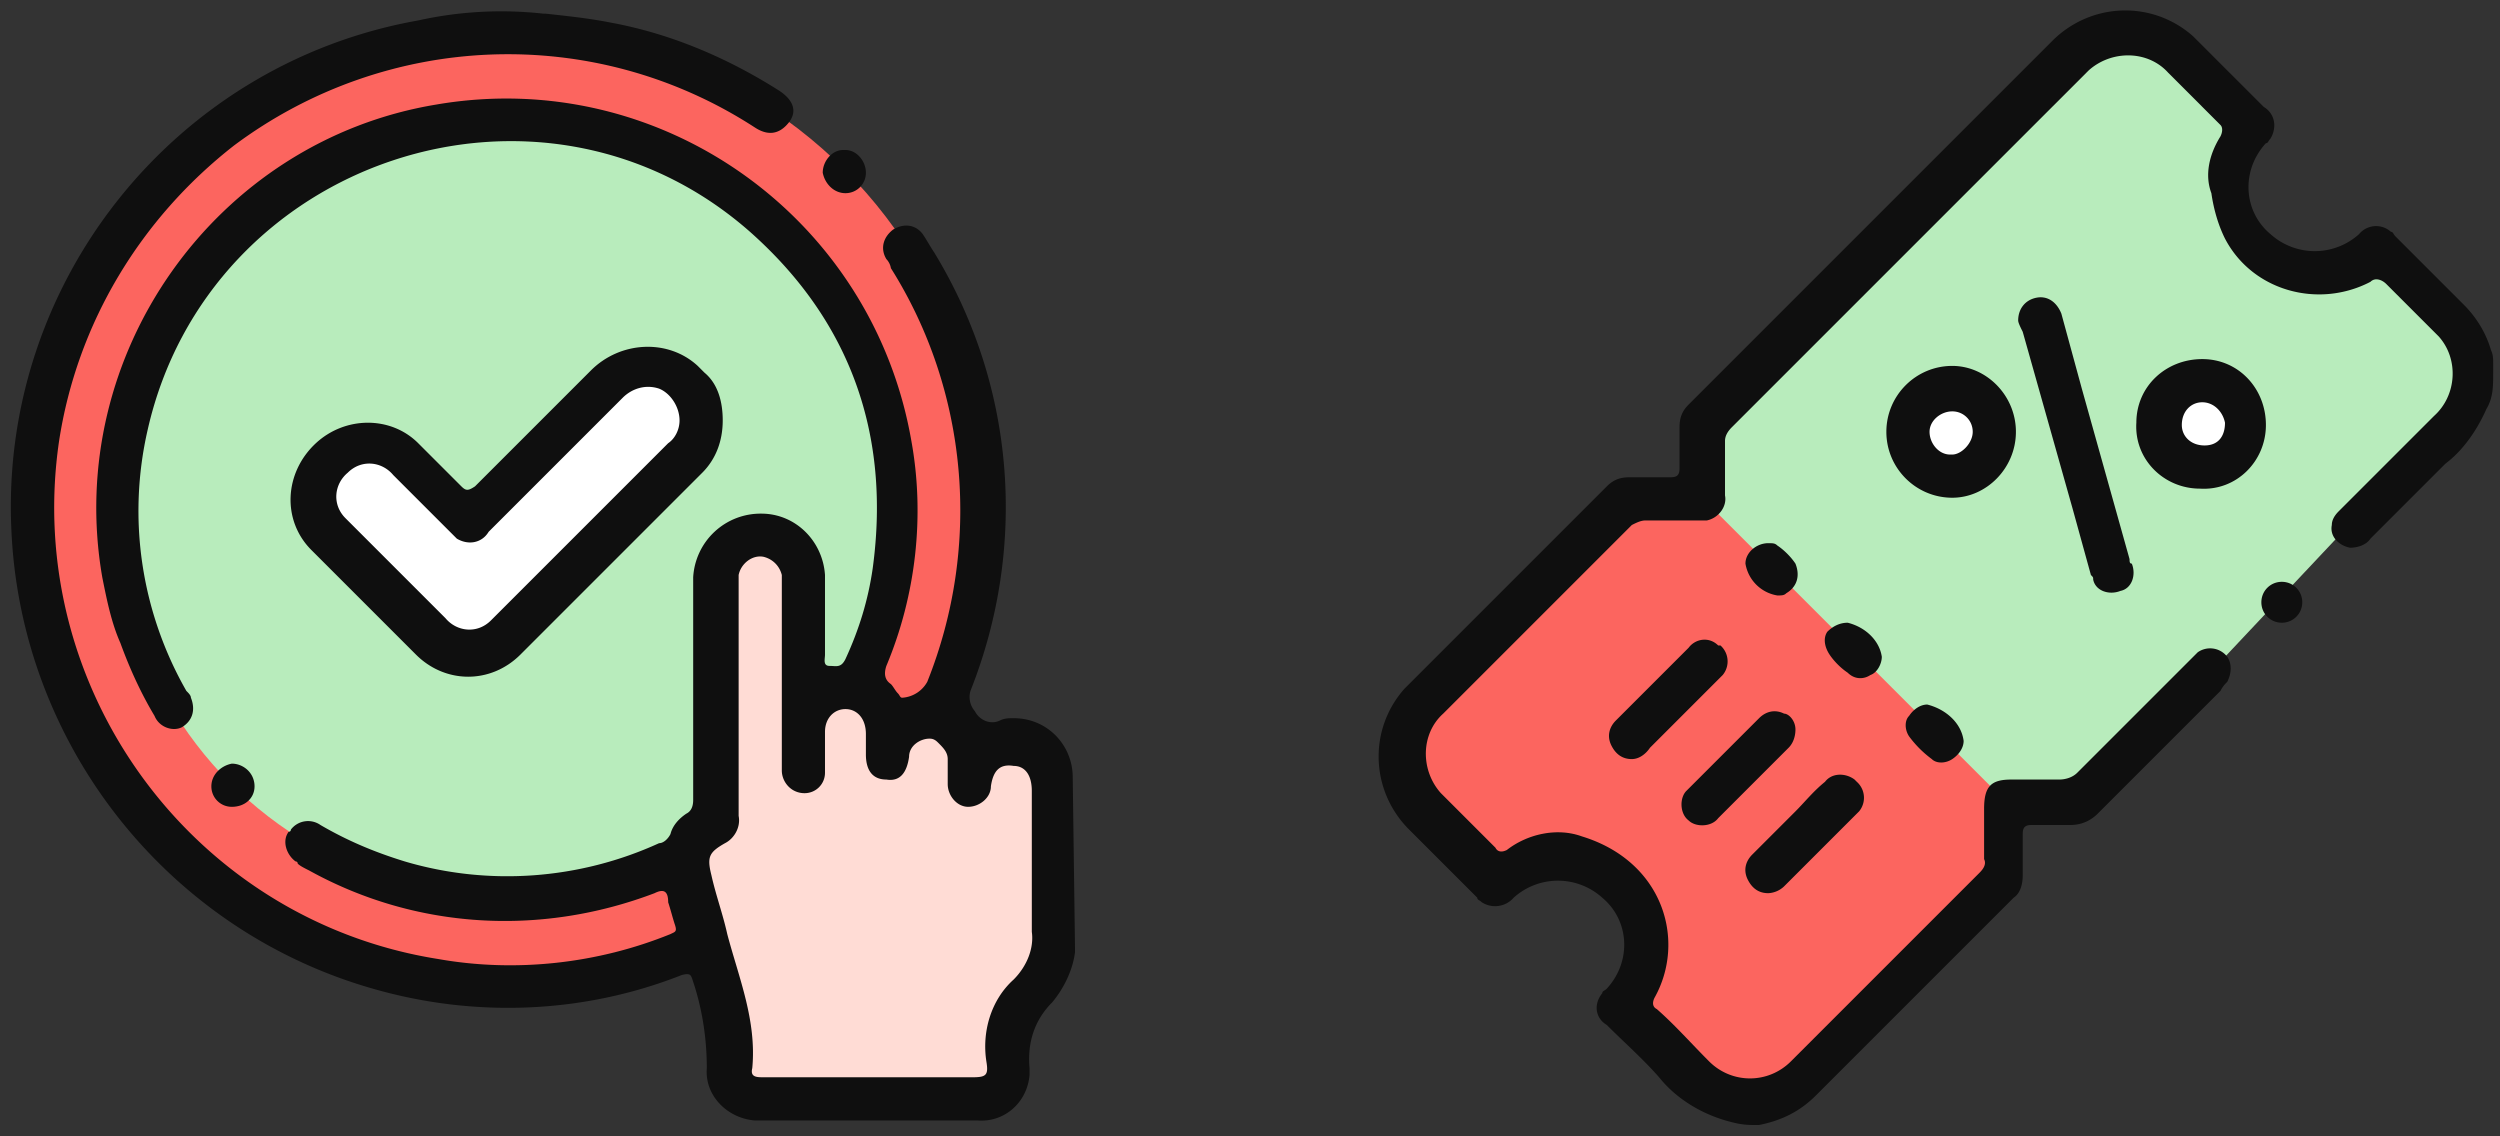 <svg xmlns="http://www.w3.org/2000/svg" viewBox="0 0 110 50"><rect x="0" y="0" width="110" height="50" fill="#333333" stroke="none"/><path fill="#b8ecbc" d="M88.356 35.668l-14-14.2.6-2.9 16-16 2.2-1.3 3.6 1.8 2.1 2.3-.8 3.3 1.1 2.6 2.2 1.3 1.9-.8 1.3-.4 3.8 3.5.3 2.6-14.3 15.2-2.8 3.1-3.2-.1z"/><path fill="#fc655f" d="M74.456 21.468l14.2 14.2-.5 2.3-6.2 7.3-3.1 3-3.9-.1-3.4-4.1.4-1.8-.4-2.9-1.9-1.7-3.9.6-2.6-1.8c0-.2-1.5-2.5-1.5-2.5l-.4-1.9 1.6-1.8 4.9-5.1 2.6-2.5 1-.6 3.1-.6z"/><g fill="#fff"><circle cx="85.856" cy="19.068" r="1.7"/><circle cx="96.856" cy="18.768" r="1.7"/></g><path d="M76.3 49.4c-1.3-.3-2.5-1-3.3-2-.7-.8-1.5-1.5-2.3-2.3-.5-.3-.6-.9-.2-1.4 0-.1.1-.1.2-.2 1.1-1.2 1-3-.2-4a2.91 2.91 0 0 0-3.9 0 1.08 1.08 0 0 1-1.4.2c-.1-.1-.2-.1-.2-.2l-3-3c-1.7-1.7-1.8-4.4-.2-6.2l.2-.2 8.7-8.7c.3-.3.6-.4 1-.4h1.8c.3 0 .4-.1.4-.4v-1.8c0-.4.1-.7.4-1l16-16C92 .1 94.7 0 96.5 1.6l.2.2 2.9 2.9c.5.3.6.9.3 1.4-.1.1-.1.2-.2.2-1.1 1.2-1 3 .2 4a2.91 2.91 0 0 0 3.9 0 .97.97 0 0 1 1.4-.1c.1 0 .1.1.2.2l3 3c.6.6 1 1.3 1.2 2 .1.2.1.4.1.6v.4c0 .6 0 1.1-.3 1.6-.4.9-1 1.8-1.8 2.4l-3.3 3.3c-.2.3-.6.4-.9.4-.5-.1-.9-.5-.8-1 0-.2.1-.4.3-.6l1.3-1.3 2.9-2.9c1-.9 1.1-2.5.2-3.5l-.2-.2-2.1-2.1c-.2-.2-.5-.3-.7-.1-2.3 1.2-5.2.4-6.4-1.9-.3-.6-.5-1.3-.6-2-.3-.8-.1-1.7.4-2.5.1-.2.1-.4 0-.5l-2.3-2.3c-.9-1-2.5-1-3.5-.1l-.1.1-15.6 15.6c-.2.2-.3.4-.3.6v2.4c.1.5-.3 1-.8 1.1h-.3-2.4c-.2 0-.4.1-.6.2l-8.3 8.3c-1 .9-1 2.5-.1 3.5l.1.1 2.3 2.3c.1.2.3.2.5.1h0c.9-.7 2.2-1 3.3-.6 3.6 1.1 4.6 4.6 3.2 7.1-.1.2-.1.4.1.5.8.7 1.5 1.5 2.3 2.3 1 1 2.6 1 3.6 0l8.3-8.3c.2-.2.3-.4.2-.6v-2.2c0-1 .3-1.3 1.2-1.3h2.1c.3 0 .6-.1.8-.3l4.9-4.9.4-.4a.95.95 0 0 1 1.3.2c.2.3.2.7 0 1.1-.1.1-.2.2-.3.4l-5.4 5.4c-.3.3-.7.5-1.2.5h-1.7c-.3 0-.4.1-.4.4v1.8c0 .4-.1.8-.4 1l-8.7 8.7c-.7.7-1.5 1.1-2.5 1.3h-.2c-.2 0-.5 0-.9-.1zm12.5-35.3c0-.5.3-.9.8-1s.9.2 1.1.7l.9 3.3 2.1 7.5c0 .1 0 .2.1.2.2.5 0 1.1-.5 1.2-.5.2-1.1 0-1.2-.5 0-.1 0-.1-.1-.2l-.8-2.9-2.2-7.8c-.1-.2-.2-.4-.2-.5zm10.9 4.6c0 1.6-1.3 2.9-2.9 2.8-1.6 0-2.9-1.3-2.8-2.9 0-1.6 1.3-2.8 2.9-2.8s2.8 1.3 2.8 2.9zm-2.8-1c-.5 0-.9.4-.9 1 0 .5.4.9 1 .9s.9-.4.9-1c-.1-.5-.5-.9-1-.9zM88.7 19c0 1.6-1.3 2.9-2.8 2.9-1.6 0-2.9-1.3-2.9-2.9s1.3-2.9 2.9-2.9c1.5 0 2.8 1.3 2.8 2.9zm-1.9 0c0-.5-.4-.9-.9-.9s-1 .4-1 .9.4 1 .9 1h.1c.4 0 .9-.5.9-1h0zM79 32.1c0 .3-.1.6-.3.8L75.6 36c-.3.4-1 .4-1.3.1-.4-.3-.4-1-.1-1.3l.1-.1 3.1-3.1c.3-.3.7-.4 1.1-.2.2 0 .5.3.5.7zm-7.2 1.3c-.4 0-.7-.2-.9-.6s-.1-.8.2-1.1l1.8-1.8 1.4-1.4c.3-.4.9-.5 1.3-.1h.1a.94.94 0 0 1 .1 1.3l-.1.1-3.1 3.1c-.2.3-.5.5-.8.5zm6 5.9c-.4 0-.7-.2-.9-.6s-.1-.8.2-1.1l1.9-1.9c.4-.4.8-.9 1.3-1.3.3-.4.9-.4 1.3-.1l.1.1a.94.94 0 0 1 .1 1.3l-.1.1-3.2 3.2a1.08 1.08 0 0 1-.7.3zm8.6-6.7c0 .3-.2.6-.5.8s-.7.2-.9 0a4.74 4.74 0 0 1-1-1c-.2-.3-.2-.7 0-.9.2-.3.5-.5.8-.5.8.2 1.5.8 1.6 1.6zm-5.1-5.2c.8.2 1.4.8 1.5 1.5 0 .3-.2.7-.5.8-.3.2-.7.2-1-.1-.3-.2-.6-.5-.8-.8s-.3-.7-.1-1c.2-.2.5-.4.9-.4zm-3.1-1.2a1.7 1.7 0 0 1-1.4-1.4c0-.5.5-.9 1-.9.2 0 .3 0 .4.1.3.2.6.5.8.8.2.5.1 1-.4 1.3-.1.1-.2.1-.4.1zm22.2 1.2c-.5 0-.9-.4-.9-.9s.4-.9.9-.9.9.4.9.9-.4.9-.9.9z" fill="#0f0f0f"/><circle fill="#fc655f" cx="22.3" cy="22.3" r="21"/><circle fill="#b8ecbc" cx="22.3" cy="22.3" r="17.2"/><path fill="#ffdcd5" d="M31.5 25l.8-1 2.4-.4.8 1.2.2 5V31l1-.8 1.2.2.8.6.5 1.2 1.3-.7 1.9.4 1.3 1.1 1.4-.5 1.4.6-.5 9-1.2 2.5-.6 2.8-3.1 1-8.5-.6-1.3-4.8-1.1-5.5.8-1.8 1-4.5-.5-6.2z"/><path fill="#fff" d="M13.7 22.2v-1.5l2.3-1.4 2.3 1.3 2.3 2.1 7.1-6.6 2.1.3 1.1 1.3.2 1.5-2.2 2.1-5.8 5.5-2 1.8-3-.9L14 23l-.3-.8z"/><path d="M18.4.9C7.7 2.8 0 12.4.5 23.3c.4 9.4 6.8 17.6 15.9 20.2 4.5 1.3 9.3 1.1 13.6-.6.4-.1.4 0 .5.3.4 1.2.6 2.5.6 3.8-.1 1.2.9 2.2 2.1 2.3h.2H43c1.2.1 2.2-.8 2.3-2V47c-.1-1.1.2-2.1 1-2.9.5-.6.9-1.4 1-2.2v-.2l-.1-7.5c0-1.4-1.1-2.6-2.6-2.6-.2 0-.4 0-.6.1-.4.2-.9 0-1.1-.4a.96.96 0 0 1-.2-.9c2.5-6.3 2-13.4-1.6-19.3-.2-.3-.3-.5-.5-.8-.3-.4-.8-.5-1.3-.2-.4.3-.6.8-.3 1.3a.76.76 0 0 1 .2.4c3.4 5.4 4 12.2 1.6 18.2a1.36 1.36 0 0 1-1.1.7c-.1 0-.1-.1-.2-.2s-.2-.3-.3-.4c-.3-.2-.3-.5-.2-.8 1.3-3.1 1.7-6.6 1.1-9.9-1.7-9.8-11-16.5-20.9-14.8-9.7 1.6-16.4 11-14.7 20.8.2 1 .4 2 .8 2.9.4 1.1.9 2.2 1.5 3.2.2.5.8.7 1.2.5.5-.3.6-.8.4-1.3 0-.1-.1-.2-.2-.3-2-3.5-2.6-7.6-1.7-11.5C9.2 7 23.8 2.1 33 10.2c4.4 3.9 6.2 8.9 5.4 14.8-.2 1.4-.6 2.7-1.2 4-.2.4-.4.3-.7.3s-.2-.3-.2-.5v-3.5c-.1-1.5-1.3-2.7-2.8-2.7a2.97 2.97 0 0 0-3 2.8v.2 9.6c0 .3-.1.5-.3.6-.3.2-.6.5-.7.9-.1.2-.3.4-.5.4-3.5 1.6-7.5 1.9-11.2.8-1.3-.4-2.5-.9-3.7-1.6a.95.95 0 0 0-1.3.2s0 .1-.1.1c-.3.4-.1 1 .3 1.3 0 0 .1 0 .1.1.1.1.3.2.5.3 4.7 2.6 10.2 2.9 15.2 1 .4-.2.6-.1.6.4.1.3.2.7.3 1s0 .3-.2.4c-3.2 1.3-6.8 1.7-10.2 1.1C8.5 40.5 1 30.3 2.6 19.4c.8-5.2 3.6-9.8 7.7-13 6.7-5 15.8-5.4 22.9-.8.6.4 1.1.3 1.5-.2s.2-1-.4-1.4c-2.2-1.4-4.7-2.5-7.4-3-1-.2-2-.3-2.9-.4h-.1a16.84 16.84 0 0 0-5.5.3zm26.2 42.2c-1 .9-1.4 2.3-1.2 3.6.1.6 0 .7-.6.7h-4.6-4.6c-.3 0-.6 0-.5-.4.2-2.1-.6-4-1.1-5.9-.2-.9-.5-1.7-.7-2.6-.2-.8-.1-1 .6-1.4.4-.2.7-.7.6-1.2v-10-.6c.1-.5.6-.9 1.1-.8.4.1.7.4.8.8v.6 7.6.4c0 .5.4 1 1 1 .5 0 .9-.4.9-.9v-1.8c0-.6.4-1 .9-1s.9.4.9 1.1v.9c0 .7.3 1.1.9 1.1.6.1.9-.3 1-1 0-.5.5-.8.9-.8.2 0 .3.1.4.2.2.2.4.4.4.7v1.1c0 .5.4 1 .9 1s1-.4 1-.9c.1-.7.4-1 1-.9.5 0 .8.4.8 1.1V41c.1.7-.2 1.5-.8 2.1h0zM31.8 18.5c0 .9-.3 1.7-.9 2.3l-8 8c-1.3 1.3-3.3 1.3-4.6 0l-4.6-4.6c-1.3-1.3-1.2-3.4.2-4.7 1.3-1.2 3.3-1.2 4.5 0l1.9 1.9c.2.2.3.2.6 0l5.1-5.1c1.3-1.3 3.4-1.4 4.7-.2l.3.3c.6.5.8 1.3.8 2.1zm-1.9 0c0-.6-.4-1.2-.9-1.4-.6-.2-1.2 0-1.6.4l-5.9 5.9c-.3.5-.9.6-1.4.3l-.3-.3-2.5-2.5c-.5-.6-1.4-.7-2-.1-.6.5-.7 1.4-.1 2l.1.1 4.3 4.3c.5.6 1.4.7 2 .1l.1-.1 7.7-7.7c.3-.2.5-.6.5-1h0zm-19.7 17c-.5 0-.9-.4-.9-.9s.4-.9.9-1c.5 0 1 .4 1 1 0 .5-.4.9-1 .9zM38.1 7.6c0 .5-.4.9-.9.9s-.9-.4-1-.9c0-.5.4-1 .9-1h.1c.5 0 .9.5.9 1z" fill="#0f0f0f"/></svg>